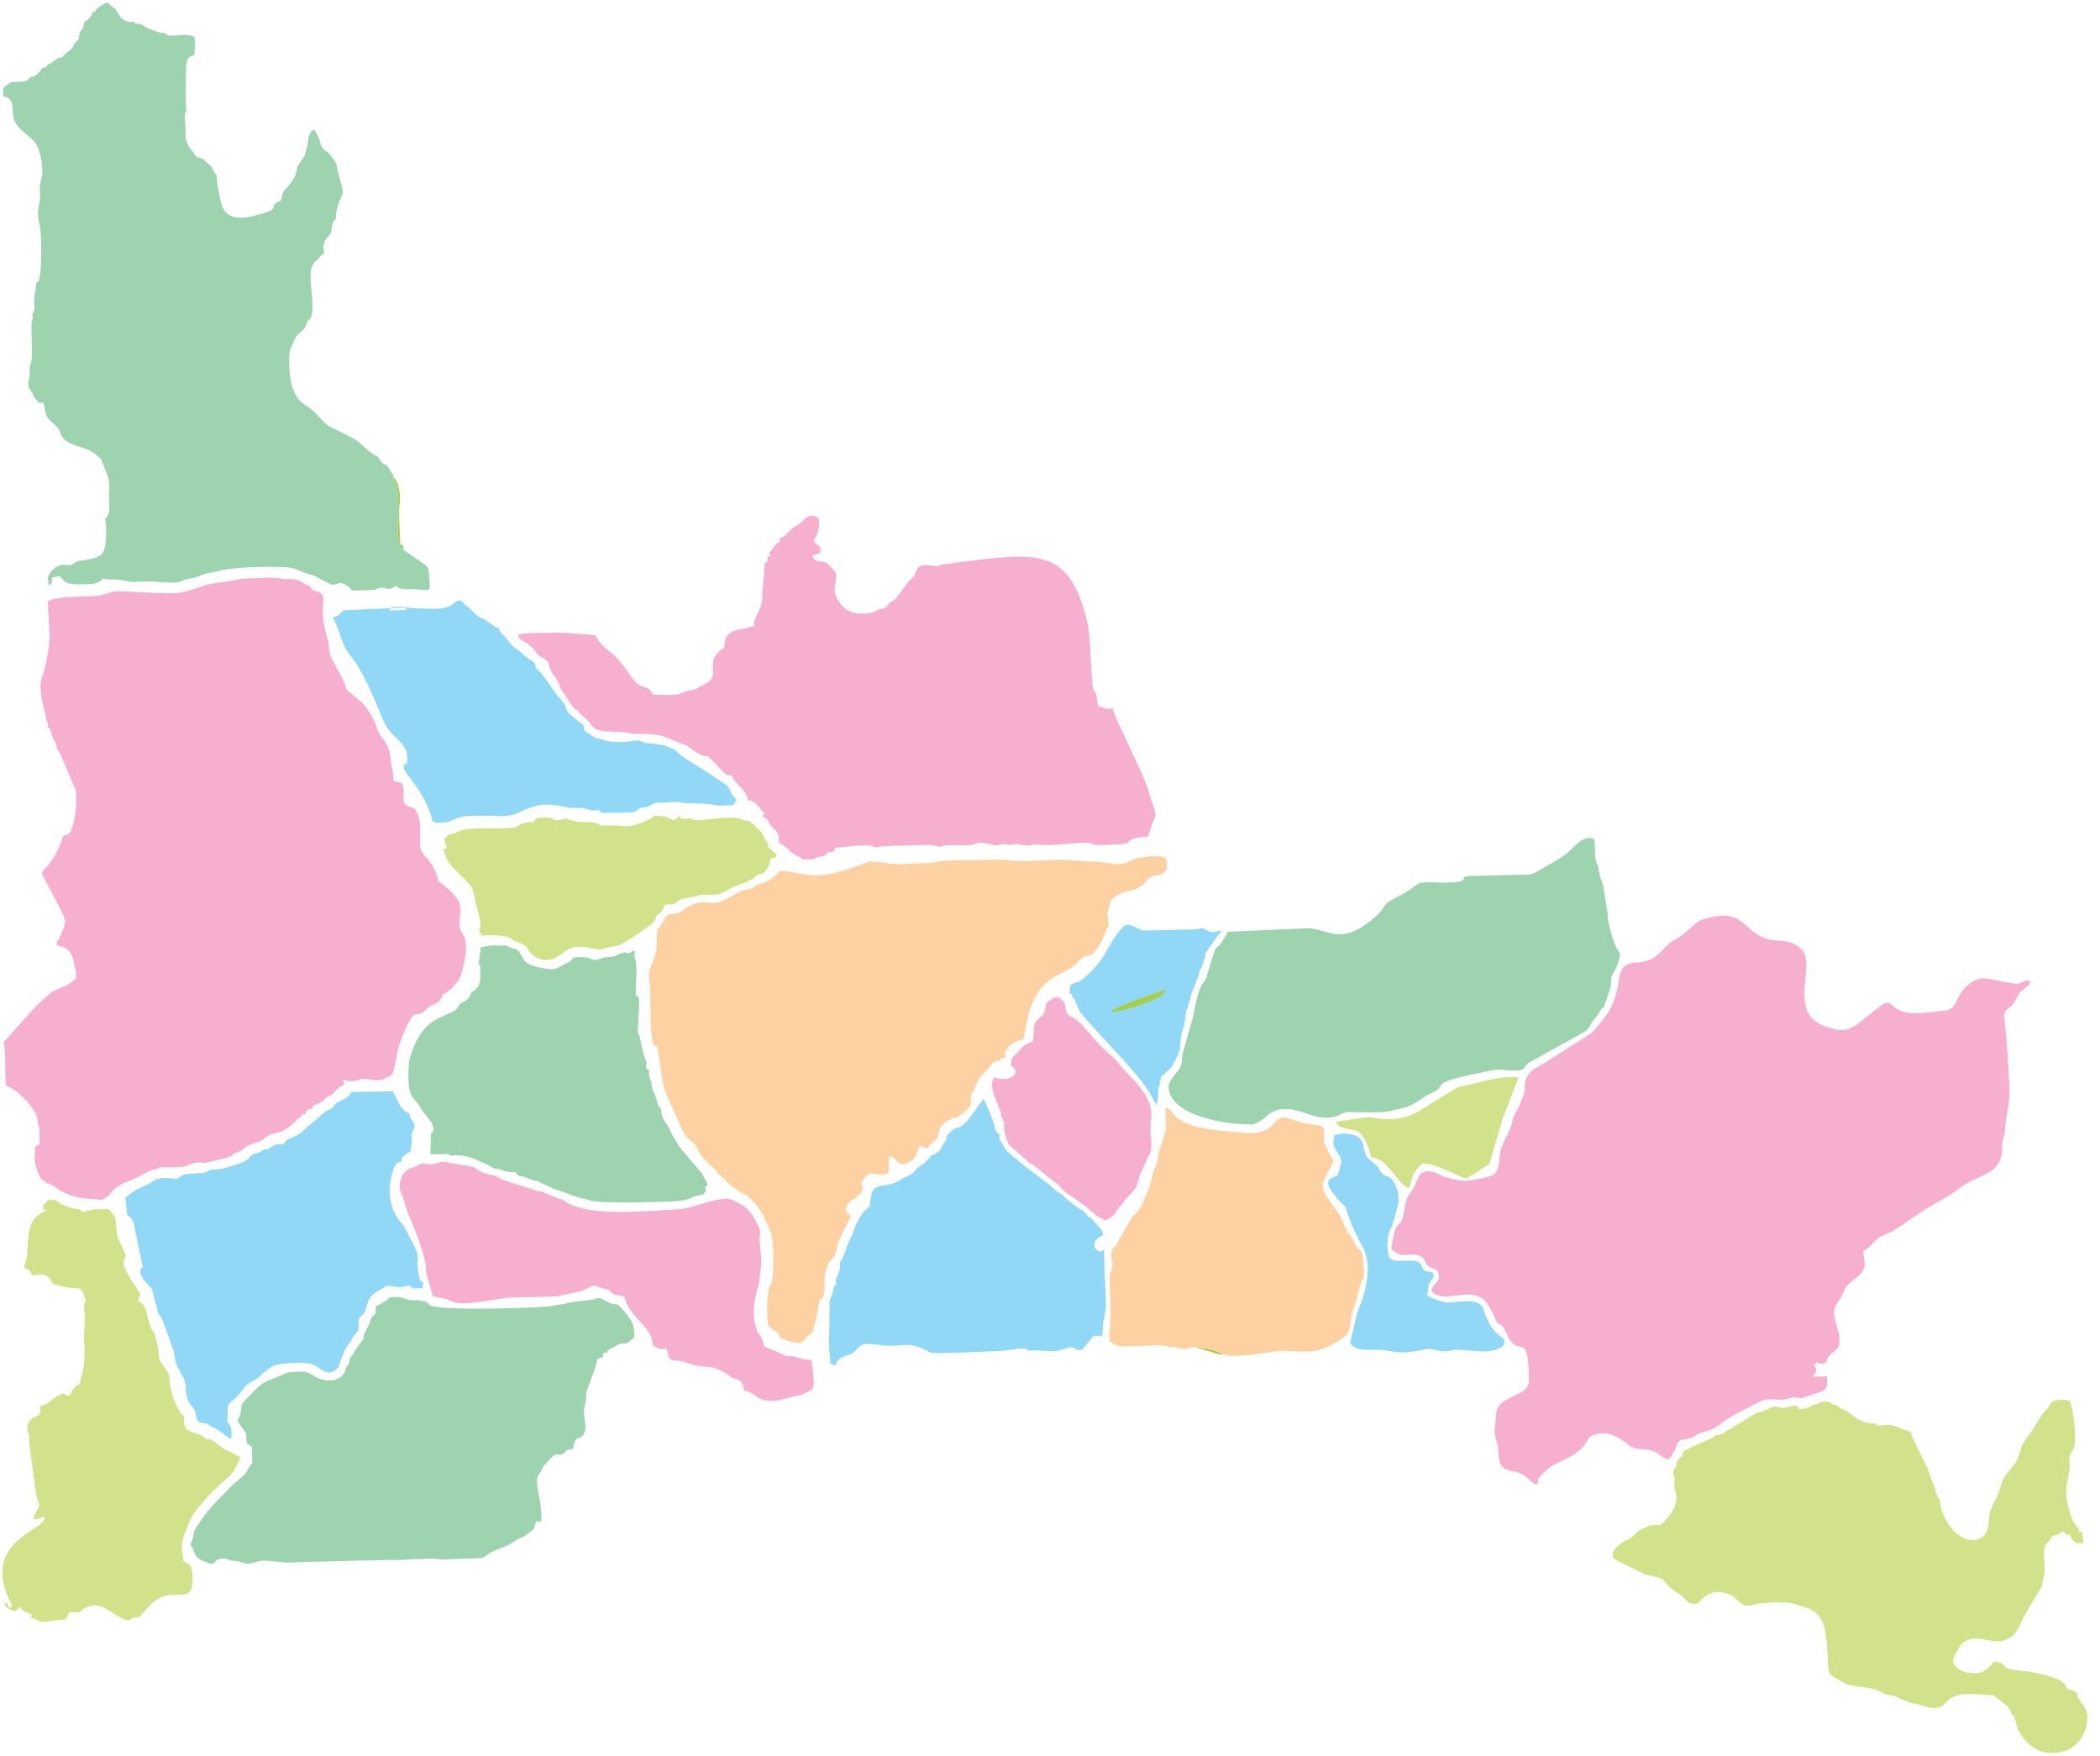 <svg viewBox="0 0 122 102" fill="none" xmlns="http://www.w3.org/2000/svg">
        <path fill-rule="evenodd" clip-rule="evenodd" class="state-map-path" id="ogun_state_sBTLd1jx2"
            d="M69.47 78.257C69.48 78.257 69.48 78.257 69.49 78.267C69.64 78.327 69.47 78.277 69.63 78.307L70.83 78.667C70.92 78.677 71.01 78.677 71.11 78.677C70.81 78.577 70.68 78.417 69.95 78.307C69.75 78.277 69.59 78.257 69.47 78.257Z"
            fill="#A8CF45" />
        <path fill-rule="evenodd" clip-rule="evenodd" class="state-map-path" id="ogun_state_ZR4bXdWr9"
            d="M67.59 78.137C67.78 78.187 67.97 78.237 68.21 78.227H68.2C68.02 78.177 67.81 78.147 67.59 78.137Z"
            fill="#A8CF45" />
        <path fill-rule="evenodd" clip-rule="evenodd" class="state-map-path" id="ogun_state_hmsi1JNXZ"
            d="M79.65 67.208C80.299 67.358 80.37 67.488 80.829 68.008C81.109 68.318 81.45 68.858 81.85 69.018C81.95 68.968 81.909 68.118 82.659 67.578C83.379 67.528 85.209 68.588 85.209 68.448L86.519 67.618L87.309 64.948L88.219 62.588C87.219 62.368 85.039 63.168 84.799 63.108C84.729 63.098 83.109 64.108 82.46 64.518C81.46 65.148 80.35 65.028 79.71 64.898C79.4 64.838 77.68 65.178 77.66 65.118C77.58 65.258 77.7 65.508 78.64 65.638C79.2 65.718 79.5 66.538 79.65 67.208Z"
            fill="#D2E28B" />
        <path fill-rule="evenodd" clip-rule="evenodd" class="state-map-path" id="ogun_state_EetMICn1F"
            d="M64.57 72.978L64.56 72.927H64.53V72.978H64.57Z" fill="#A8CF45" />
        <path fill-rule="evenodd" clip-rule="evenodd" class="state-map-path" id="ogun_state_J3xu7S2PN"
            d="M64.46 77.917H64.54C64.5 77.857 64.49 77.827 64.46 77.767C64.45 77.777 64.46 77.887 64.46 77.917Z"
            fill="#A8CF45" />
        <path fill-rule="evenodd" clip-rule="evenodd" class="state-map-path" id="ogun_state_OYFMzbGSb"
            d="M64.03 72.608L63.98 72.698C63.72 72.657 63.76 72.597 63.6 72.487C63.58 72.188 63.53 72.147 63.78 71.927C63.84 71.868 63.87 71.858 63.94 71.817C64.07 71.737 64.03 71.778 64.1 71.698C63.92 71.297 64.08 71.517 63.8 71.228C63.75 71.177 63.48 70.847 63.41 70.757C63.1 70.677 63.15 70.448 62.85 70.278C62.58 70.157 61.9 69.627 61.73 69.397L61.51 69.267C61.28 69.127 61.08 68.898 60.84 68.718C60.61 68.558 60.35 68.358 60.15 68.178C59.96 68.118 58.52 66.918 58.43 66.778L58.17 66.328C58.03 66.178 58.07 66.168 58.06 65.928L58.08 65.908C57.79 65.708 57.85 65.658 57.76 65.318C57.69 65.008 57.26 64.068 57.14 63.818C56.3 64.938 56.08 65.418 55.53 65.528C55.32 65.578 55.21 65.808 55.01 65.938L55.03 65.918C54.88 66.548 54.96 66.148 54.79 66.468C54.64 66.738 54.61 66.928 54.14 67.088L54.16 67.058L53.77 67.498C53.62 67.618 53.45 67.708 53.29 67.848C53.07 68.038 53.2 68.048 52.85 68.248C52.65 68.348 52.5 68.398 52.3 68.528C51.38 69.177 50.56 68.368 50.55 70.028C50.07 70.397 49.75 70.987 49.56 71.567C49.48 71.828 49.28 72.138 49.18 72.448C49.08 72.748 48.99 73.138 48.76 73.347H48.8C48.81 73.537 48.79 73.707 48.74 73.887L48.54 74.377L48.57 74.437C48.6 74.797 48.46 74.527 48.39 74.967C48.34 75.297 48.28 75.287 48.2 75.537L48.16 78.347C48.32 79.417 48.09 79.137 48.56 79.307C48.58 78.827 49.36 78.687 49.43 78.647C49.86 78.447 49.84 78.027 50.48 78.057C51.08 78.097 51.34 78.197 52.02 78.157C52.71 78.117 52.92 78.047 53.54 78.307C53.66 78.357 54.03 78.557 54.09 78.577C54.35 78.647 57.55 78.487 58.08 78.467C58.61 78.447 59.11 78.277 59.65 78.347L59.74 78.457L59.9 78.437C60.78 78.407 61.13 78.607 61.95 78.317C62.07 78.277 62.13 78.247 62.27 78.267C62.48 78.277 62.43 78.297 62.52 78.417L62.88 78.387L63.53 77.587H63.91C63.95 77.607 63.99 77.627 64.02 77.647L64.06 77.397L64.08 76.897L64.11 76.697H64.15L64.14 76.437H64.17L64.2 76.267V76.167H64.23L64.22 75.897H64.26L64.17 73.827L64.14 72.608H64.03Z"
            fill="#91D8F7" />
        <path fill-rule="evenodd" clip-rule="evenodd" class="state-map-path" id="ogun_state_JB0rb5vs7"
            d="M66.46 54.048C66.01 53.958 65.72 53.608 65.32 53.748C64.29 54.808 64.37 55.708 62.76 56.978C62.11 57.228 62.2 57.078 62.13 57.698L62.29 57.748L62.25 57.898C62.37 57.948 62.27 57.878 62.38 57.958L62.74 58.778C64.75 61.148 66.51 62.608 67.19 64.258L67.18 64.078H67.21L67.27 63.848L67.29 63.288L67.32 63.118H67.36L67.38 62.948V62.818H67.41L67.44 62.618V62.548H67.47V62.518L67.54 62.478V62.448L67.64 62.408L67.67 62.348H67.7V62.308L67.77 62.278L67.76 62.248L67.93 62.138L68.02 62.008H68.06L68.15 61.798H68.18L68.21 61.668L68.28 61.638L68.31 61.498V61.468H68.34L68.44 61.268L68.43 61.198H68.47L68.5 61.068V61.028H68.53L68.56 60.768L68.55 60.528H68.58L68.61 60.328L68.64 60.068L68.67 59.928L68.73 59.768L68.76 59.628V59.598L68.79 59.578L68.82 59.468V59.298L68.85 59.198L68.88 59.098L68.87 58.928L68.91 58.868L68.9 58.768L68.93 58.668L68.97 58.598L69 58.528V58.468L69.03 58.398V58.368H69.06V58.268L69.09 58.198V58.128H69.12L69.15 58.068V57.928H69.18V57.798H69.21V57.698H69.24L69.27 57.628V57.558H69.3V57.458H69.33V57.398H69.37L69.36 57.328H69.4V57.228L69.43 57.158L69.46 57.098L69.49 57.028V56.998L69.52 56.988V56.928L69.55 56.858L69.58 56.788V56.728H69.61V56.688H69.65L69.64 56.558H69.68L69.67 56.458L69.71 56.388L69.7 56.328H69.74L69.77 56.258L69.8 56.188V56.158H69.83L69.86 56.058V55.958H69.93L69.95 55.718V55.688H69.99L70.02 55.518L70.04 55.358L70.14 55.218L70.24 55.048L70.33 54.918H70.36L70.46 54.778V54.748H70.49V54.678L70.56 54.648V54.608H70.59V54.548H70.62L70.65 54.478H70.68V54.408H70.72V54.378H70.75V54.338H70.78L70.81 54.278L70.85 54.268L70.88 54.168H70.91V54.138H70.94V54.108H70.97V54.068H71.01V54.058C70.94 54.058 70.87 54.068 70.8 54.078C70.58 54.108 70.41 54.168 70.26 54.098C69.57 53.798 70.12 53.918 69.38 53.978L66.46 54.048Z"
            fill="#91D8F7" />
        <path fill-rule="evenodd" clip-rule="evenodd" class="state-map-path" id="ogun_state_jqfEALtIb"
            d="M67.66 57.498C68.14 58.198 60.45 59.988 67.66 57.498V57.498Z" fill="#A8CF45" />
        <path fill-rule="evenodd" clip-rule="evenodd" class="state-map-path" id="ogun_state_G5OI1IWJR"
            d="M85.579 77.977C85.729 77.887 85.809 77.867 85.989 77.987C85.969 78.007 85.899 78.077 85.809 78.087C85.499 78.137 85.619 78.067 85.579 77.977Z"
            fill="#A8CF45" />
        <path fill-rule="evenodd" clip-rule="evenodd" class="state-map-path" id="ogun_state_jQ6i8Xmwn"
            d="M2.681 41.828C2.751 41.938 2.831 42.028 2.751 42.208C3.001 42.318 2.961 42.608 3.061 42.838C3.171 43.118 3.261 43.098 3.301 43.458H3.271C3.461 43.658 3.471 43.738 3.561 43.938C3.611 44.058 3.571 43.988 3.621 44.068L4.401 45.908C4.471 46.648 4.401 47.558 4.141 48.198C4.001 48.568 3.881 48.408 3.671 48.568C3.591 48.718 3.651 48.688 3.581 48.838C2.411 51.748 1.801 49.388 3.511 52.818C3.591 52.968 3.781 53.358 3.781 53.498C3.791 53.728 3.511 54.398 3.401 54.578C3.301 54.738 3.311 54.568 3.301 54.918C3.961 54.978 4.251 55.418 4.331 56.098H4.291C4.471 56.368 4.421 56.518 4.411 56.858C4.131 57.018 4.191 57.138 3.341 57.448C2.461 57.768 0.391 60.458 0.221 60.488L0.241 60.688C0.341 61.378 0.291 62.368 0.341 63.048C0.421 63.068 0.761 63.258 0.841 63.308C1.011 63.428 1.201 63.548 1.261 63.728C1.381 63.678 1.361 63.658 1.331 63.778C1.451 63.738 1.431 63.718 1.391 63.848C1.611 63.908 1.541 63.898 1.671 64.098C1.771 64.248 1.821 64.268 1.921 64.418C2.091 64.668 2.211 64.948 2.181 65.218C2.351 65.468 2.301 66.178 2.291 66.448C2.031 66.648 2.041 66.498 2.031 66.848C2.011 67.258 2.001 67.558 2.121 67.868C2.481 68.828 2.351 68.278 2.511 68.618C2.651 68.558 2.641 68.528 2.581 68.678C2.721 68.608 2.701 68.588 2.651 68.738C2.931 68.698 3.101 68.898 3.371 69.068C4.491 69.748 5.071 69.567 5.901 69.688C6.031 69.728 5.901 69.707 5.971 69.657C6.531 69.297 6.181 69.588 6.471 69.237C6.891 68.748 7.641 68.568 8.131 68.308C8.421 68.158 8.751 67.928 9.061 67.908L9.101 67.948C9.241 67.758 9.211 67.808 9.801 67.808L10.581 67.768C10.591 67.768 10.721 67.738 10.741 67.738C10.941 67.678 11.231 67.488 11.731 67.518L11.891 67.558L13.251 67.228L13.231 67.278C13.301 67.148 13.141 67.108 13.401 67.198C13.561 66.968 13.621 67.008 13.851 66.908C14.291 66.708 14.061 66.598 15.001 66.318L15.211 66.238L15.351 66.108C15.901 65.728 16.181 65.838 16.501 65.648C17.231 65.228 17.171 64.968 17.531 64.848C17.471 64.708 17.461 64.738 17.601 64.788C17.631 64.698 17.471 64.668 17.731 64.728C17.781 64.528 17.901 64.368 18.131 64.418C18.171 64.158 18.281 64.218 18.601 64.048C18.841 63.928 18.891 63.788 19.051 63.688C19.171 63.618 19.181 63.678 19.341 63.528C19.481 63.398 19.571 63.228 19.751 63.118L20.011 62.968C19.951 62.708 19.911 62.808 19.921 62.708C20.041 62.688 20.121 62.868 20.631 62.768C20.761 62.748 20.631 62.778 20.741 62.748C21.501 62.518 21.341 62.828 22.221 62.718C22.661 62.428 22.791 62.628 22.911 62.018C23.151 60.858 23.061 60.968 23.511 59.858C23.591 59.658 23.631 59.568 23.741 59.388C23.941 59.088 23.881 59.058 24.031 58.968C24.311 58.818 24.351 58.978 24.571 58.798C24.641 58.748 24.781 58.588 24.901 58.498C25.241 58.268 25.491 58.308 25.641 57.958C25.811 57.568 25.651 57.868 25.991 57.608C26.381 57.298 26.691 56.988 26.811 56.528C27.441 54.308 26.761 54.348 26.701 53.818C26.661 53.468 26.791 53.108 26.731 52.598C26.691 52.228 26.111 51.688 25.871 51.488C25.381 51.078 25.571 51.408 25.341 50.748C24.971 49.718 24.441 49.808 24.411 49.038C24.391 48.498 24.491 47.658 24.221 47.208C24.031 46.878 24.191 47.008 23.891 46.898C23.371 46.708 23.461 46.658 23.451 46.058C23.451 45.248 23.181 45.508 22.871 45.368C22.851 44.968 22.821 44.858 22.751 44.518C22.661 44.108 22.711 43.508 22.341 43.038C21.771 42.318 21.991 42.388 21.711 41.818C21.521 41.438 21.271 41.008 20.941 40.728C19.631 39.618 20.471 40.478 19.761 39.158C19.661 38.968 19.521 38.738 19.431 38.538C19.321 38.318 19.201 38.168 19.151 37.918C19.091 37.608 19.121 37.368 19.021 37.068C18.421 35.148 19.101 34.718 18.561 34.408C18.211 34.198 18.231 34.478 17.991 34.028C17.701 33.948 17.861 34.008 17.621 33.858C17.031 33.478 16.741 33.708 16.411 33.618C15.931 33.478 14.841 33.598 14.271 33.608C13.821 33.608 13.691 33.718 13.321 33.758C11.451 33.988 12.221 33.978 10.641 34.388C9.871 34.588 7.041 34.258 6.561 34.368C6.241 34.438 6.051 34.558 5.691 34.598C4.871 34.678 3.291 34.598 2.781 34.928C2.781 35.548 2.871 36.238 2.881 36.908C2.891 37.548 2.641 38.818 2.431 39.368C2.151 40.078 2.711 41.528 2.681 41.828Z"
            fill="#F6AFCE" />
        <path fill-rule="evenodd" clip-rule="evenodd" class="state-map-path" id="ogun_state_D6ogu70DV"
            d="M5.371 0.699C5.331 0.909 5.341 0.859 5.201 1.029C5.041 1.219 5.141 1.159 4.931 1.229C4.841 1.389 4.891 1.489 4.781 1.689C4.671 1.869 4.671 1.759 4.601 2.039C4.581 2.369 4.491 2.339 4.291 2.579C4.231 2.849 4.081 2.879 3.871 3.059C3.641 3.269 3.661 3.369 3.341 3.359C3.291 3.449 3.351 3.389 3.251 3.469C3.171 3.539 3.241 3.479 3.151 3.499C3.181 3.589 3.191 3.559 3.091 3.559L3.021 3.619C2.941 3.719 3.141 3.659 2.841 3.699C2.661 3.869 2.691 3.899 2.461 3.949C2.271 4.199 2.101 4.469 1.761 4.469C1.611 4.649 1.571 4.709 1.301 4.739L0.661 4.769C0.621 4.789 0.521 4.839 0.521 4.839L0.172 5.119L0.202 5.589C0.372 5.669 0.631 5.649 0.721 6.109L0.761 6.719C0.861 7.599 1.961 7.859 2.221 8.619C2.671 9.959 2.351 10.429 2.321 10.759C2.291 11.019 2.351 11.319 2.321 11.579C2.261 12.029 2.101 12.329 2.311 13.109C2.421 13.509 2.431 15.949 2.261 16.239C2.271 16.339 2.301 16.319 2.211 16.319C2.221 16.409 2.241 16.389 2.151 16.389L2.101 16.459C2.091 16.689 2.121 16.779 2.021 16.949C2.031 17.189 1.971 17.289 1.981 17.579C1.981 17.899 2.061 17.999 1.871 18.239L1.891 18.279C1.891 18.509 1.911 18.559 1.831 18.749L1.851 20.769C1.841 21.069 1.741 21.069 1.731 21.339C1.711 21.649 1.771 21.629 1.691 21.969C1.581 22.419 1.671 22.549 1.831 22.759C2.031 23.039 1.751 22.789 2.261 23.409C2.481 23.369 2.321 23.349 2.521 23.399C2.661 23.769 2.541 24.029 2.881 24.389C3.131 24.639 3.411 24.839 3.491 25.109C3.661 25.799 4.611 25.909 5.131 26.129C5.331 26.209 5.751 26.519 5.891 26.709L6.271 27.689C6.401 28.099 6.311 28.559 6.331 28.988C6.351 29.428 6.411 29.869 6.101 30.148C6.221 30.529 6.211 31.909 5.911 32.188C5.691 32.389 5.371 32.449 5.061 32.508C4.401 32.648 4.681 32.459 4.141 32.818C3.931 32.879 3.661 32.658 3.201 32.978L2.971 33.188C2.891 33.308 2.821 33.408 2.781 33.548L2.821 33.968C3.071 33.948 3.011 33.788 3.021 33.548L3.451 33.468C3.811 33.788 3.771 33.948 4.611 33.938C5.331 33.928 5.651 33.968 6.001 33.598C6.261 33.698 6.581 33.628 6.861 33.668C8.231 33.898 7.341 33.778 8.621 33.768C9.021 33.768 9.981 33.918 10.461 33.788C10.631 33.748 10.561 33.728 10.781 33.668C10.921 33.628 11.051 33.608 11.211 33.578C11.551 33.498 11.671 33.388 11.931 33.328L12.531 33.208C13.341 32.928 15.521 32.898 16.431 32.938C17.311 32.968 17.091 33.108 18.051 33.378C18.231 33.428 18.101 33.368 18.241 33.438L19.261 33.958C19.711 33.968 19.641 33.728 20.091 33.978C20.691 34.318 19.971 34.338 21.561 34.268C21.961 34.248 21.861 34.188 22.081 34.148C22.491 34.088 22.571 34.388 22.981 34.018C23.251 34.268 23.531 34.218 23.911 34.218C24.771 34.228 25.041 34.468 24.961 33.848C24.871 33.208 25.051 33.038 24.591 32.728L23.451 31.948L23.441 31.889C23.251 31.738 23.301 31.788 23.251 31.558V31.509C22.981 31.308 23.151 29.959 23.141 29.578C23.131 29.229 23.151 28.858 23.101 28.519C23.041 28.039 22.901 28.029 22.831 27.679L22.841 27.579C22.771 27.489 22.701 27.379 22.631 27.259C22.321 26.739 22.381 27.169 22.081 26.719C21.911 26.449 22.141 26.659 21.791 26.449C21.361 26.219 21.001 25.749 20.551 25.469L19.111 24.749C18.841 24.619 18.311 23.889 17.961 23.679C17.431 23.359 17.201 23.119 16.981 22.479C16.821 21.989 16.761 20.909 16.831 20.389C16.841 20.339 17.111 19.729 17.151 19.649C17.311 19.319 17.641 19.269 17.781 18.889C17.841 18.739 17.761 18.859 17.851 18.699C17.911 18.599 17.901 18.639 17.971 18.569C18.071 18.449 18.041 18.519 18.091 18.379C18.191 18.089 18.141 17.599 18.131 17.279C18.101 16.529 17.791 15.479 18.491 15.049C18.601 14.869 18.651 14.809 18.831 14.729C18.741 14.229 18.791 14.039 19.111 13.689C19.401 13.379 19.131 13.039 19.521 12.709L19.511 12.599C19.551 11.889 19.881 11.389 19.921 11.169C19.951 10.989 19.571 9.899 19.571 9.639L19.481 9.399C19.331 9.229 19.311 9.159 19.191 8.999C19.061 8.829 18.941 8.809 18.781 8.639C18.561 8.409 18.651 8.339 18.551 8.089C18.491 7.929 18.361 7.779 18.311 7.569L18.141 7.559C18.131 7.569 18.131 7.569 18.131 7.579L18.081 7.649C18.051 7.699 18.101 7.609 18.041 7.709C17.811 8.089 17.951 8.359 17.791 8.649C17.761 9.049 17.591 9.199 17.391 9.499C17.241 9.719 17.281 9.709 17.221 9.959C17.161 10.239 17.131 10.219 17.011 10.459C16.761 10.849 16.511 11.009 16.431 11.209C16.331 11.429 16.401 11.409 16.341 11.619C16.161 11.769 16.191 11.679 16.091 11.749C15.671 12.029 16.221 12.089 15.371 12.359C14.541 12.629 13.141 13.029 12.851 11.799C12.731 11.329 12.611 10.749 12.581 10.249L12.591 10.199C12.431 9.999 12.441 9.969 12.311 9.739V9.699L11.801 9.249L11.731 9.199C11.481 9.169 11.311 9.059 11.221 8.819C10.971 8.639 10.731 8.069 10.771 7.769C10.831 7.249 10.611 6.769 10.831 6.449C10.771 5.909 10.791 5.179 10.801 4.629C10.821 3.669 10.761 3.279 11.291 3.219C11.291 2.839 11.391 2.499 11.281 2.129C10.541 1.839 9.781 2.279 9.631 1.929C9.241 1.939 8.491 1.659 8.181 1.379L8.151 1.399C7.791 1.419 8.011 1.429 7.971 1.329L7.821 1.379L7.781 1.259C7.261 1.369 6.911 0.989 6.731 0.529C6.121 0.159 6.381 0.029 5.891 0.319C5.331 0.659 5.751 0.619 5.371 0.699Z"
            fill="#9DD3AF" />
        <path fill-rule="evenodd" clip-rule="evenodd" class="state-map-path" id="ogun_state_hj2fZYTiv"
            d="M64.65 41.128C64.5 41.168 64.34 41.188 64.22 41.158C64.18 41.138 64.22 41.148 64.16 41.128L63.78 40.998C63.77 40.898 63.71 40.348 63.66 40.268C63.52 40.048 63.57 40.318 63.49 39.918C63.38 39.368 63.37 36.998 63.17 36.148C62.09 31.569 60.12 32.099 54.81 32.779C54.54 32.809 54.62 32.878 54.41 32.878C54.07 32.868 53.76 32.769 53.51 32.858C53.19 32.988 53.22 33.328 53.05 33.528C52.96 33.638 52.9 33.628 52.76 33.808L52.02 34.778C51.86 34.918 51.83 34.888 51.68 35.028C51.59 35.108 51.5 35.268 51.4 35.308C51.21 35.408 51.19 35.298 50.95 35.448C50.58 35.688 49.94 35.678 49.5 35.558C49.03 35.438 48.51 34.798 48.49 34.288C48.48 33.968 48.65 33.508 48.52 33.208L48.06 32.709C48.04 32.699 47.87 32.629 47.86 32.629C47.65 32.578 47.3 32.709 47.2 32.248L47.65 32.129C47.82 31.419 46.99 31.768 47.43 31.108C47.56 30.919 47.66 30.299 47.52 30.069C47.21 29.838 46.89 29.979 46.64 30.238C46.41 30.479 46.31 30.498 46.05 30.669L45.52 31.178C45.3 31.299 45.53 31.069 45.36 31.248C45.18 31.448 45.42 31.248 45.28 31.448C45.19 31.588 45.06 31.549 44.95 31.779L44.69 32.108L44.76 32.319H44.59C44.59 32.368 44.6 32.529 44.59 32.578C44.58 32.589 44.57 32.608 44.57 32.618L44.42 32.728C44.43 33.248 44.28 34.038 44.28 34.778C44.27 35.408 43.65 36.038 43.85 36.338L43.26 36.508C42.471 36.638 42.1 36.758 42.071 37.628C40.751 38.398 42.041 39.218 40.92 39.748L40.38 40.038C40.071 40.148 40.011 40.048 39.651 40.238C39.281 40.438 38.401 40.338 37.951 40.348C37.421 39.508 37.361 40.398 36.451 38.978C36.221 38.628 35.791 38.128 35.461 37.868C35.281 37.738 35.201 37.678 35.041 37.518C34.181 36.678 35.321 36.978 32.971 36.768C32.531 36.728 30.491 36.748 30.131 36.848C30.051 37.188 30.511 37.228 30.711 37.438L30.951 37.648C31.181 37.858 31.111 37.968 31.371 38.118C31.611 38.268 31.601 38.218 31.871 38.468C31.911 39.088 32.281 39.228 32.491 39.748C32.551 39.898 32.501 39.888 32.621 40.068C32.871 40.408 33.091 40.848 33.381 41.168C33.631 41.438 33.391 41.098 33.581 41.288C33.691 41.398 33.591 41.388 33.781 41.528C34.761 42.278 33.991 42.458 36.091 42.518C36.371 42.528 36.631 42.618 36.921 42.618C38.321 42.628 38.351 42.658 39.49 43.168C39.66 43.238 39.73 43.218 39.87 43.288C40.02 43.368 40.3 43.648 40.711 43.838C40.891 43.928 40.931 43.898 41.13 43.928C41.34 44.178 41.571 44.308 41.721 44.538L42.041 44.858C42.221 45.028 42.261 45.028 42.501 45.038C42.641 45.498 43.38 45.838 43.46 46.498C43.74 46.458 43.63 46.558 43.89 46.638L44.44 47.298L44.25 47.368C44.39 47.498 44.51 47.518 44.6 47.648C44.72 47.828 44.64 47.828 44.86 48.038C45.24 48.418 45.22 48.378 45.26 48.958L45.55 49.128C45.69 49.238 45.77 49.308 45.89 49.428C46.16 49.688 46.47 49.718 46.6 49.918L47.3 49.908C47.47 49.708 47.68 49.818 47.9 49.688C48.21 49.488 47.98 49.448 48.36 49.488C48.38 49.468 48.4 49.428 48.41 49.438C48.46 49.528 48.47 49.358 48.48 49.348C48.49 49.318 48.52 49.278 48.55 49.238C48.79 49.228 50.62 48.978 50.75 49.178C50.76 49.178 50.76 49.198 50.77 49.218C51.26 49.108 53.12 49.108 53.83 49.078C54.39 49.068 54.24 49.138 54.53 49.178C54.7 49.188 54.68 49.148 54.81 49.128C55.3 49.048 55.88 49.118 56.38 49.078C56.99 49.028 56.42 48.798 57.73 49.078C58.01 49.138 58.02 49.058 58.23 49.028C58.51 48.998 58.49 49.088 58.73 49.068C58.96 49.058 58.87 48.968 59.13 49.038C59.8 49.208 59.97 48.998 60.59 49.068C61.17 49.138 62.51 48.908 63.25 48.958C63.57 48.988 63.32 49.048 63.69 49.078C64.01 49.098 64.51 49.048 64.84 49.048C66.12 49.018 65.03 48.698 66.68 48.598L67.01 47.668C67.25 47.348 67.02 46.818 66.9 46.528C66.87 46.448 66.77 46.128 66.75 46.038C66.52 45.058 64.56 41.358 64.65 41.128Z"
            fill="#F6AFCE" />
        <path fill-rule="evenodd" clip-rule="evenodd" class="state-map-path" id="ogun_state_LzEFvEqiT"
            d="M58.15 61.598C58.07 61.428 58.06 61.478 58.24 61.508L58.47 61.348C58.11 61.058 59.02 60.378 59.43 60.388L59.48 60.298C59.75 58.508 60.13 57.178 61.71 56.508C61.79 56.478 61.91 56.398 61.99 56.358C62.54 56.068 62.63 55.778 62.94 55.588C63.16 55.458 63.37 55.518 63.53 55.348C63.57 55.308 63.86 54.908 63.9 54.848C64.02 54.658 64.08 54.478 64.16 54.298C64.49 53.498 64.43 53.908 64.34 53.168C64.3 52.838 64.32 53.098 64.37 52.948C64.43 52.738 64.46 52.428 64.56 52.298C64.81 51.948 65.36 51.798 65.74 51.718C66.04 51.658 66.04 51.608 66.31 51.458C66.59 51.308 66.49 51.218 66.74 51.018C67.19 50.648 67.27 51.108 67.8 50.478C67.75 50.218 67.81 50.258 67.8 50.078C67.79 49.888 67.75 50.018 67.67 49.768C67.47 49.778 67.31 49.728 67.03 49.728C66.77 49.728 65.91 49.838 65.75 49.948C65.14 50.368 64.5 50.118 63.85 50.058C63.38 50.018 62.83 50.038 62.35 49.978C61.54 49.878 60.15 50.018 59.26 50.008C58.76 50.008 58.4 49.908 57.86 49.928C57.33 49.948 56.8 49.958 56.27 49.968C55.85 49.978 55.14 49.958 54.75 50.008C54 50.108 54.16 50.138 53.28 50.148C52.8 50.168 52.26 50.218 51.79 50.158C51.59 50.138 50.59 49.988 50.48 50.038C49.99 50.258 48.64 50.708 48.08 50.788C46.69 50.988 46.04 50.528 45.27 50.598C44.61 51.428 44.11 51.238 43.87 51.448C43.74 51.558 43.95 51.458 43.74 51.578C43.52 51.688 43.25 51.648 43.02 51.768C42.56 52.008 41.88 52.488 41.37 52.448C40.98 52.408 40.74 52.368 40.37 52.488C40.2 52.538 39.791 52.758 39.641 52.888C39.31 53.168 39.011 52.988 38.771 53.178C38.651 53.278 38.611 53.438 38.551 53.528C38.111 54.158 38.171 53.788 38.161 54.798C38.151 55.138 38.091 55.418 37.961 55.748C37.531 56.808 37.741 56.608 37.781 57.668C37.811 58.588 37.731 59.558 37.911 60.458C37.971 60.758 37.971 60.668 38.201 60.788C38.261 61.598 38.361 61.738 38.371 61.918C38.411 62.508 38.521 63.078 38.721 63.578L39.73 65.838C39.791 65.908 39.821 65.918 39.88 66.008C40.031 66.218 40.261 66.338 40.401 66.508L40.62 66.938C40.861 67.348 41.27 67.648 41.6 67.988L41.791 68.248C42.111 68.428 42.23 68.708 42.571 68.928C42.74 69.028 42.87 69.188 43.01 69.248C43.34 69.388 43.21 69.317 43.49 69.528C44.06 69.968 44.41 70.728 44.71 71.397C44.96 71.938 44.96 73.527 44.87 74.227C44.81 74.717 44.81 74.517 44.68 74.807C44.54 75.087 44.54 76.787 44.63 76.977C44.76 77.107 44.83 77.197 44.99 77.287C45.41 77.527 45.16 77.377 45.34 77.707C45.46 77.817 46.16 78.007 46.36 77.997C46.56 77.987 46.66 77.947 46.77 77.797C46.77 77.777 46.78 77.767 46.79 77.757C46.96 77.487 47.08 77.527 47.16 77.417C47.27 77.267 47.6 75.837 47.59 75.517C47.61 75.507 47.71 75.457 47.71 75.457C48.01 75.277 47.85 74.327 47.94 73.987L48.11 73.407C48.18 73.197 48.37 73.147 48.46 72.998C48.54 72.888 48.61 72.588 48.63 72.407C48.69 72.058 48.81 71.927 48.93 71.657C49.07 71.358 49.29 70.927 49.44 70.647L49.14 70.368C49.15 69.638 49.73 69.728 50.05 69.237C50.3 68.848 49.88 68.878 50.07 68.618C50.07 68.608 50.35 68.188 50.62 68.148C50.67 68.138 51.43 68.358 51.61 68.098C51.71 67.758 51.54 67.548 51.67 67.228C51.78 67.188 51.59 67.118 51.86 67.208C52.06 67.278 52.09 67.518 52.29 67.588C52.53 67.678 53 67.438 53.14 67.238L53.24 67.028C53.24 67.018 53.25 66.998 53.26 66.988L53.41 66.578C53.68 66.608 53.56 66.628 53.79 66.728C53.87 66.658 54.36 66.198 54.4 66.148C54.67 65.778 54.4 65.438 55.11 65.078C55.43 64.918 55.18 64.938 55.57 64.918C55.66 64.918 56.12 64.488 56.22 64.418C56.54 64.178 56.3 63.808 56.47 63.478C56.53 63.358 56.6 63.288 56.66 63.128C57 62.268 57.17 62.418 57.58 61.868C57.64 61.778 57.52 61.898 57.63 61.788C57.78 61.638 58.02 61.598 58.15 61.598Z"
            fill="#FDD1A1" />
        <path fill-rule="evenodd" clip-rule="evenodd" class="state-map-path" id="ogun_state_ZA2Gq57yH"
            d="M112.679 87.107L112.709 87.097C112.579 86.987 112.629 87.077 112.529 86.847L112.369 86.297C112.359 86.257 112.289 86.117 112.269 86.077C112.169 85.857 112.159 85.767 112.089 85.557C111.909 85.007 111.139 83.717 110.999 83.167C110.729 83.077 110.299 82.917 109.989 82.797C109.589 82.637 109.159 82.977 108.899 82.657L108.839 82.677C108.419 82.687 107.999 82.517 107.669 82.247C106.979 81.677 106.959 81.907 106.699 81.617C106.199 81.557 106.569 81.407 105.929 81.397L105.939 81.467C105.619 81.367 105.789 81.457 105.579 81.537C105.409 81.607 105.409 81.547 105.229 81.647C104.839 81.847 104.959 81.837 104.449 81.827V81.787C104.459 81.607 104.609 81.927 104.459 81.717C104.339 81.547 103.739 81.757 103.729 81.757C103.259 81.857 103.319 81.507 102.709 81.837C102.479 81.967 102.479 81.947 102.239 82.007C102.129 82.027 102.099 82.037 101.999 82.087L100.669 82.897C100.459 83.097 100.529 82.957 100.299 83.107C100.049 83.267 100.299 83.237 99.879 83.327C99.399 83.427 99.749 83.337 99.489 83.507L98.199 84.077C98.139 84.127 98.069 84.167 97.999 84.197C97.569 84.387 97.899 84.347 97.669 84.627C97.599 84.707 97.559 84.637 97.439 84.857C97.309 85.137 97.499 85.117 97.209 85.367C97.209 85.697 97.239 85.657 97.279 85.907C97.319 86.157 97.229 86.117 97.269 86.377C97.339 86.777 97.469 86.837 97.349 87.327C97.239 87.757 96.819 88.287 96.469 88.557L95.919 88.587L95.879 88.557C95.729 88.707 95.399 88.767 95.189 88.917C95.029 89.047 94.819 89.277 94.689 89.367C94.559 89.457 94.449 89.467 94.329 89.537C93.999 89.737 93.319 90.317 93.919 90.627L95.569 91.447C96.809 91.707 96.529 91.677 96.889 92.077C97.089 92.297 97.629 92.627 97.719 92.717C97.879 92.867 98.049 93.087 98.259 93.137C98.399 93.167 98.649 93.167 98.739 93.047L98.789 92.967C98.819 92.937 98.849 92.897 98.879 92.867C99.399 92.417 99.849 92.357 100.489 92.617C100.499 92.627 100.519 92.627 100.539 92.637C100.919 92.807 100.459 92.547 100.659 92.707C101.239 93.157 101.219 93.417 102.049 93.167C102.319 93.087 103.769 92.987 104.289 93.177L104.869 93.357C104.889 93.357 104.899 93.367 104.919 93.367C105.899 93.707 106.029 94.487 106.119 95.367C106.319 97.547 105.969 97.027 107.059 97.707C107.469 97.957 107.839 97.927 108.359 98.007C109.239 98.147 109.259 98.307 109.509 98.397C109.719 98.467 109.929 98.437 110.169 98.557C111.339 99.097 110.999 98.837 111.969 99.147C112.229 99.227 112.689 99.257 112.939 99.017L113.109 98.817C113.749 98.147 114.969 98.467 115.829 98.457C116.259 98.897 116.739 98.997 116.869 99.587L116.839 99.577C116.959 99.657 116.879 99.497 117.029 99.757L117.209 100.407C117.539 101.097 118.229 101.787 119.029 101.807C119.669 101.827 120.189 101.737 120.659 101.267C120.959 100.977 121.149 100.587 121.219 100.197C121.249 100.037 121.269 99.907 121.269 99.737C121.259 99.177 120.809 98.817 120.719 98.567C120.639 98.357 120.729 98.377 120.539 98.247C120.369 98.137 120.249 98.177 120.119 98.067C119.959 97.947 120.079 97.947 119.919 97.777C119.509 97.357 117.989 97.087 117.419 97.037C115.889 96.907 116.879 96.617 115.839 96.507C115.299 97.137 115.069 97.307 114.149 97.107C113.959 97.067 113.439 96.787 113.459 96.427C113.559 96.117 113.819 95.567 114.119 95.367C115.009 94.767 115.819 95.777 116.869 95.057C117.119 94.887 117.369 94.367 117.509 94.047C117.749 93.527 118.299 92.717 118.599 92.167C118.689 91.997 118.629 92.167 118.669 91.857C118.709 91.577 118.789 91.487 118.789 91.147C118.789 90.867 118.759 90.587 118.749 90.317C118.719 89.547 118.989 89.717 119.219 89.217C119.729 89.117 119.539 89.077 119.849 88.957C120.109 89.137 119.919 89.117 120.279 89.157C120.349 89.487 120.399 89.387 120.609 89.637L121.049 89.627L120.959 88.937L120.799 88.987C120.749 88.707 120.709 88.737 120.529 88.497C120.299 88.237 120.019 87.047 120.029 86.647C120.049 85.997 120.309 85.467 120.229 84.837C120.179 84.477 120.369 84.367 120.489 84.097C120.659 83.727 120.459 81.527 120.189 81.347C119.919 81.277 119.369 81.267 119.159 81.467C119.079 81.547 119.049 81.687 118.939 81.817C118.859 81.917 118.749 82.007 118.669 82.117C118.319 82.537 118.159 83.027 117.799 83.457C117.279 84.087 117.389 84.517 117.059 84.997C116.699 85.517 116.369 85.717 116.219 86.367C116.089 86.917 115.619 87.577 115.579 87.977C115.509 88.547 115.529 89.297 114.829 89.427C113.639 89.647 112.749 88.087 112.679 87.107Z"
            fill="#D2E28B" />
        <path fill-rule="evenodd" clip-rule="evenodd" class="state-map-path" id="ogun_state_KZCW2mwOT"
            d="M35.041 78.817C35.021 78.577 35.031 78.537 35.291 78.567C35.331 78.367 35.141 78.567 35.421 78.367C35.501 78.317 35.551 78.307 35.601 78.287C35.921 78.077 35.971 78.027 36.431 78.017L36.851 77.687C36.891 76.877 36.621 76.567 36.111 75.987C35.771 75.597 35.901 75.867 35.411 75.677C35.291 75.627 35.181 75.557 35.081 75.497C34.681 75.267 34.701 75.447 34.381 75.497C34.061 75.537 33.751 75.557 33.421 75.607C32.841 75.687 32.321 75.837 31.711 75.897C31.051 75.957 25.721 76.147 25.021 75.827C24.801 75.727 24.991 75.707 24.741 75.607C24.531 75.517 24.511 75.627 24.351 75.517C23.931 75.517 23.861 75.557 23.481 75.417C23.151 75.287 22.981 75.337 22.631 75.357C22.431 75.627 22.051 75.727 21.821 75.887C21.821 76.537 21.861 76.147 21.591 76.527C21.451 76.727 21.531 76.717 21.451 76.897C21.391 77.067 21.181 77.397 21.141 77.527C21.061 77.777 21.201 77.687 21.011 77.907C20.651 78.327 20.581 78.577 20.451 78.737C20.271 78.987 20.381 78.717 20.291 79.097C20.201 79.427 20.251 79.197 20.141 79.377L20.091 79.457C20.021 79.637 20.121 79.397 20.071 79.567C19.941 80.027 19.461 80.207 19.101 80.187C18.391 80.167 18.031 79.697 17.681 79.667C17.461 79.657 16.951 79.687 16.721 79.717L15.351 80.287C15.281 80.327 14.901 80.647 14.831 80.717C13.671 81.907 14.201 81.357 13.931 82.237C13.871 82.427 13.851 82.337 13.801 82.537C13.951 82.737 14.021 82.907 14.171 83.067C14.371 83.287 14.291 83.467 14.331 83.817L14.641 84.047L14.651 84.997C14.391 85.267 14.411 85.387 14.231 85.617L13.691 86.097C13.521 86.217 12.141 87.617 11.901 87.997L11.561 88.477C11.041 89.277 11.391 88.717 11.191 89.367C11.151 89.487 11.101 89.617 11.061 89.737C11.111 89.827 11.181 89.887 11.221 89.957C11.281 90.087 11.281 90.427 11.711 90.627C12.691 91.077 12.291 90.627 12.801 90.537C13.171 90.477 13.211 90.597 13.441 90.647C13.781 90.707 13.671 90.617 14.071 90.757C14.621 90.947 14.891 90.617 15.401 90.647C15.811 90.657 16.431 90.767 16.811 90.757C17.311 90.747 17.831 90.707 18.341 90.707L22.851 90.597C23.311 90.647 23.751 90.547 24.261 90.557C24.521 90.567 24.761 90.527 25.021 90.527C25.291 90.527 25.451 90.577 25.721 90.577L27.921 90.497C28.281 90.417 28.221 90.347 28.421 90.227C29.031 89.867 29.261 89.967 29.971 89.467C30.131 89.357 30.361 89.297 30.491 89.207C31.131 88.757 31.021 88.807 31.101 88.487C31.231 88.027 31.621 89.097 31.381 87.237L31.251 86.537C31.091 85.627 31.331 85.697 31.461 85.407C31.571 85.167 31.501 85.257 31.671 85.057C32.511 84.047 32.311 84.737 32.791 84.377C32.911 84.287 32.791 84.197 33.281 84.167C33.401 83.357 33.581 83.667 33.841 83.387C34.241 82.957 33.781 82.237 33.981 81.597C34.061 81.357 34.051 81.077 34.071 80.807L34.531 79.577C34.651 79.287 34.631 79.147 34.711 78.937C35.061 78.797 34.721 79.057 34.841 78.947C34.991 78.817 34.651 78.917 35.041 78.817Z"
            fill="#9DD3AF" />
        <path fill-rule="evenodd" clip-rule="evenodd" class="state-map-path" id="ogun_state_OSZF55SpJ"
            d="M23.961 74.837L24.551 74.807L24.591 74.497C24.531 74.457 24.421 74.467 24.371 74.237C24.021 72.618 24.641 73.357 23.741 71.748C23.581 71.448 23.541 71.267 23.291 70.998C22.851 70.528 22.641 69.808 22.631 69.198C22.631 68.758 22.771 68.068 22.951 67.708C23.071 67.468 23.251 67.518 23.261 67.488C23.261 67.468 23.291 67.478 23.301 67.478C23.381 67.258 23.211 67.238 23.851 66.878C23.851 66.658 23.941 66.408 23.931 66.238C23.931 66.068 23.851 65.938 23.981 65.698C24.091 65.488 24.141 65.388 23.991 65.148C23.801 64.838 23.881 65.058 23.771 64.668C23.241 64.468 23.111 63.868 22.811 63.388L20.431 63.418C20.181 63.858 19.671 63.928 19.491 64.108C19.401 64.198 19.491 64.178 19.331 64.318C19.151 64.478 19.081 64.378 18.571 64.838L17.681 65.608C17.441 65.848 17.491 65.798 17.211 65.958C16.671 66.258 16.661 66.088 16.511 66.448C16.251 66.458 16.011 66.438 15.821 66.578C15.441 66.858 15.621 66.668 15.281 66.798C15.151 66.848 15.171 66.898 15.041 66.948C14.931 66.988 14.831 66.968 14.721 67.028C14.341 67.208 14.741 67.378 13.201 67.798C12.881 67.888 12.891 67.908 12.541 67.918C12.011 67.928 12.271 67.968 11.931 68.088C11.671 68.188 10.881 68.108 10.561 68.278C10.271 68.428 10.481 68.508 10.041 68.448C9.711 68.408 9.151 68.378 8.881 68.608C8.631 68.828 7.991 68.998 7.751 69.208C7.601 69.328 7.431 69.448 7.281 69.567C7.311 69.897 7.361 70.168 7.381 70.558C7.691 70.748 7.791 71.007 7.831 71.388L8.291 73.567C7.971 73.937 8.261 74.167 8.511 74.527C8.661 74.727 8.771 74.727 8.851 74.957L9.181 76.247C9.261 76.407 9.361 76.497 9.461 76.727L10.091 78.467C10.151 78.707 10.141 78.887 10.211 79.137C10.401 79.757 10.821 79.967 10.801 80.757C10.801 81.277 11.051 81.537 11.301 81.897C11.401 82.057 11.351 82.277 11.491 82.537C11.511 82.547 11.531 82.537 11.541 82.567C11.591 82.677 11.971 82.657 12.041 82.697C12.191 82.767 12.191 82.847 12.521 82.977C12.881 83.117 13.111 83.497 13.451 83.567C13.441 83.107 13.491 82.877 13.191 82.557C13.311 81.917 13.031 81.677 13.591 81.287C13.901 81.067 14.131 80.587 14.441 80.357C14.621 80.227 14.781 80.197 15.001 80.017C15.261 79.807 15.191 79.787 15.481 79.607C15.711 79.457 15.751 79.337 16.041 79.277C16.591 79.157 17.881 79.047 18.341 79.337C18.761 79.597 19.081 79.927 19.531 79.537C19.731 79.357 19.601 79.597 19.701 79.257L20.071 78.317C20.351 77.987 20.561 77.497 20.821 77.287C20.821 76.187 20.941 76.647 21.191 76.207C21.351 75.927 21.291 75.267 22.021 74.957L22.221 74.837C22.411 74.687 22.441 74.697 22.711 74.697C22.951 74.707 23.021 74.777 23.281 74.757C23.551 74.737 23.511 74.677 23.851 74.677L23.961 74.837Z"
            fill="#91D8F7" />
        <path fill-rule="evenodd" clip-rule="evenodd" class="state-map-path" id="ogun_state_Or7k7tZA7"
            d="M0.291 93.047C0.211 93.357 0.641 93.537 0.921 93.577L1.131 93.317C1.351 93.627 1.481 93.637 1.851 93.747L1.791 93.987C2.391 94.057 2.051 94.327 3.001 94.137C3.241 94.097 3.571 94.107 3.711 94.067C4.001 93.977 3.831 93.877 4.051 93.637L4.621 93.657C5.571 92.677 6.451 93.707 6.911 93.907C7.201 94.027 7.171 94.087 7.481 94.107C7.861 93.867 7.711 93.987 8.081 93.927C8.521 93.517 8.881 92.817 9.741 92.657C10.531 92.517 11.211 92.937 11.191 91.707C11.171 90.877 11.011 90.847 10.661 90.677C10.641 90.297 10.511 89.967 10.581 89.587C10.701 89.007 10.731 89.117 10.881 88.697C11.121 88.047 11.301 87.817 11.781 87.257C12.201 86.777 12.811 86.157 13.321 85.747C13.511 85.607 13.941 84.837 13.961 84.627L13.701 84.507C13.491 84.427 13.651 84.497 13.521 84.407C13.311 84.267 13.291 84.317 13.091 84.197C12.861 84.067 12.611 83.847 12.391 83.697C12.111 83.507 12.151 83.657 11.911 83.537C11.701 83.427 11.851 83.397 11.521 83.297C10.631 83.027 10.731 82.977 10.671 82.227C10.451 82.067 10.481 82.037 10.361 81.847C10.171 81.557 9.881 80.697 9.871 80.347C9.851 79.767 9.801 79.797 9.511 79.347C9.201 78.867 9.221 78.987 9.191 78.307L8.971 77.417C8.671 77.197 8.591 76.327 8.391 75.887C8.271 75.637 8.211 75.737 8.031 75.547L8.151 75.157C8.051 75.007 7.901 74.757 7.831 74.647C6.841 73.227 7.281 73.207 7.311 72.897L6.871 71.938C6.721 71.668 6.801 70.817 6.631 70.608C6.631 70.597 6.611 70.588 6.601 70.578L6.491 70.438C6.411 70.308 6.451 70.328 6.281 70.228C6.271 70.228 5.501 70.237 5.491 70.237C4.381 70.478 4.981 70.407 4.581 70.228C4.001 70.168 4.151 70.138 3.691 69.987C3.231 69.838 3.491 69.677 2.811 69.677C2.611 69.968 2.551 69.817 2.491 70.168C2.601 70.308 2.501 70.308 2.761 70.308C1.491 70.688 1.661 71.907 1.571 72.978C1.561 73.207 1.421 73.317 1.411 73.637C1.791 73.787 1.661 73.807 1.931 74.077C2.211 74.067 2.401 73.947 2.651 74.077C3.111 74.307 2.851 74.557 3.311 74.637C3.711 74.697 3.761 74.807 4.251 74.807C5.011 74.797 4.741 75.227 5.001 75.527C4.801 75.817 4.931 76.247 4.931 76.717C4.931 77.167 4.851 77.507 4.891 77.987C5.021 79.397 4.641 80.067 4.641 80.357C3.841 80.777 4.351 81.327 3.641 80.927C3.401 81.057 3.181 81.147 2.991 81.327C2.731 81.587 2.611 81.547 2.301 81.697L2.371 82.037C2.021 82.437 2.051 82.227 1.871 82.377C1.541 82.647 1.531 82.937 1.661 83.287C1.731 83.447 1.731 83.517 1.691 83.697C1.681 83.717 2.111 86.947 2.121 86.977C2.531 87.737 1.961 87.587 1.961 88.267C2.221 88.207 2.331 88.207 2.541 88.067C3.021 88.837 -1.438 89.377 0.731 93.287L0.511 93.387C0.421 93.127 0.501 93.187 0.291 93.047Z"
            fill="#D2E28B" />
        <path fill-rule="evenodd" clip-rule="evenodd" class="state-map-path" id="ogun_state_YoJpG2vQ7"
            d="M27.931 55.018L27.811 56.008C27.911 56.078 27.871 56.038 27.901 56.188V56.968C27.841 57.258 27.671 57.488 27.431 57.598C27.261 57.808 27.351 57.878 27.121 58.068C26.931 58.228 26.811 58.188 26.671 58.378C26.441 58.678 26.621 58.608 26.241 58.788C26.051 58.878 25.901 58.938 25.711 59.028C24.881 59.398 24.531 59.798 24.121 60.608C23.981 60.898 23.761 61.508 23.751 61.788C23.621 63.938 24.031 63.608 24.411 64.318C24.641 64.738 25.141 65.138 25.171 65.498C25.191 65.848 25.091 65.758 25.041 65.828L25.001 67.038C25.211 67.048 25.421 67.048 25.631 67.038C25.871 67.038 26.061 66.978 26.181 67.148L26.201 67.118C27.191 67.018 27.761 67.438 28.241 67.608L28.801 67.908L28.881 67.888C29.311 67.938 29.151 68.088 29.961 68.078C30.121 68.408 30.191 68.238 30.541 68.388C31.521 68.808 30.781 68.348 31.541 68.768L31.761 68.858C32.001 68.948 32.081 69.037 32.331 69.108C32.801 69.228 33.111 69.407 33.591 69.547C33.871 69.618 33.951 69.608 34.231 69.718C34.661 69.897 37.621 69.828 38.251 69.808C38.761 69.787 39.41 69.797 39.88 69.677C40.1 69.618 40.261 69.498 40.48 69.448C40.88 69.347 40.781 69.478 41.031 69.168C41.031 69.127 40.85 68.918 41.111 68.858C41.071 68.638 41.09 68.718 40.971 68.518C40.88 68.368 40.901 68.368 40.821 68.208L39.63 66.798C39.441 66.618 38.971 65.768 38.941 65.678C38.831 65.328 38.421 65.068 38.411 64.468L38.421 64.428C38.141 64.128 38.221 64.088 38.091 63.698C37.991 63.368 37.851 63.278 37.851 62.898L37.881 62.868C37.781 62.748 37.831 62.878 37.751 62.668C37.751 62.668 37.721 62.528 37.721 62.508C37.701 62.378 37.701 62.288 37.711 62.158C37.471 62.088 37.521 61.948 37.571 61.708C37.441 61.538 37.221 60.518 37.181 60.298C37.111 59.878 37.091 60.298 37.051 59.858C37.041 59.718 37.151 58.878 37.121 58.188C37.111 57.828 37.191 58.028 36.941 57.818C36.911 57.298 36.981 56.928 36.971 56.418C36.941 55.258 36.911 56.088 36.871 55.538C36.861 55.388 36.871 55.338 36.891 55.208C36.611 55.258 36.771 55.218 36.541 55.388C36.401 55.318 36.331 55.298 36.111 55.358C35.921 55.398 35.861 55.488 35.761 55.518C35.531 55.598 35.231 55.548 34.931 55.668C34.511 55.818 34.581 55.778 34.211 55.648C33.941 55.548 33.591 55.598 33.301 55.618C33.051 55.978 33.041 55.848 32.711 56.048C32.111 56.418 31.981 56.298 31.281 56.178C31.091 56.138 30.721 56.028 30.601 55.918C30.391 55.738 30.321 55.538 30.181 55.318C30.031 55.068 29.821 55.128 29.551 54.988C29.301 54.858 29.431 54.908 29.191 54.928C29.051 54.938 29.031 54.918 28.831 54.908C28.371 54.898 28.321 54.958 27.931 55.018Z"
            fill="#9DD3AF" />
        <path fill-rule="evenodd" clip-rule="evenodd" class="state-map-path" id="ogun_state_SieQjRBnJ"
            d="M37.741 77.287L37.791 77.337C37.781 77.327 37.721 77.297 37.741 77.287ZM24.491 67.588C24.291 67.658 24.221 67.728 24.081 67.788C23.291 67.908 23.141 68.788 23.241 69.118C23.531 69.797 23.501 70.007 23.801 70.698C24.041 71.257 24.831 73.157 24.741 73.867L25.151 75.287L25.991 75.467C26.721 75.997 28.531 75.447 29.621 75.367L32.341 75.297L33.751 74.997L34.471 74.667L35.381 74.927C35.651 75.167 35.571 75.177 35.911 75.227C36.361 75.297 36.221 75.297 36.431 75.757C36.831 76.637 37.871 77.117 37.921 78.137C38.281 78.367 38.301 78.367 38.721 78.337L38.911 78.967L39.071 78.987C40.12 79.157 39.3 78.967 40.141 79.237C41.031 79.517 41.361 79.147 42.45 79.967C42.7 80.157 43.19 80.037 43.21 80.737C43.33 80.707 43.3 80.687 43.26 80.807C43.84 80.737 43.86 81.537 45.24 81.327L46.61 80.997C46.79 80.887 47.12 80.797 47.21 80.647C47.37 80.377 47.18 79.347 47.15 78.997C46.96 78.997 46.62 78.947 46.43 78.877C45.84 78.647 45.82 78.907 45.36 78.607L44.42 78.217C44.32 77.987 44.3 77.737 44.14 77.537C43.97 77.317 44.05 77.507 43.97 77.257C43.49 75.887 44.09 74.857 44.12 74.377C44.15 74.047 44.18 73.817 44.21 73.527C44.27 72.868 44.09 72.257 44.14 71.677H44.18C44.18 71.358 43.94 71.007 43.82 70.767C43.71 70.537 43.5 70.267 43.27 70.088C43.23 70.047 42.531 69.677 42.48 69.668C41.781 69.448 40.23 70.207 39.401 70.237C37.641 70.317 34.141 70.728 32.791 69.748C32.581 69.597 32.601 69.668 32.391 69.588L31.541 69.238C31.361 69.158 31.241 69.218 31.031 69.108L29.171 68.518C28.901 68.288 28.271 68.178 28.131 68.138C27.641 67.978 27.751 67.748 27.051 67.698C26.601 67.658 26.201 67.528 25.821 67.488C25.491 67.458 25.461 67.558 25.191 67.608C24.951 67.658 24.761 67.578 24.491 67.588ZM38.021 77.057L38.061 77.087C38.051 77.087 38.011 77.067 38.021 77.057Z"
            fill="#F6AFCE" />
        <path fill-rule="evenodd" clip-rule="evenodd" class="state-map-path" id="ogun_state_hHd65zTYT"
            d="M22.641 35.458C22.751 35.268 22.561 35.258 23.111 35.238C23.551 35.238 23.381 35.168 23.621 35.428L22.641 35.458ZM23.521 35.268L23.401 35.288L19.941 35.448L19.701 35.708C19.581 35.788 19.291 35.828 19.361 35.948C19.741 36.568 19.841 37.458 20.301 38.018C21.151 39.038 21.691 40.488 22.251 41.818C22.731 42.968 23.841 43.078 23.641 44.318C22.881 44.618 24.591 45.488 25.141 47.718L25.381 47.798L25.981 47.758C27.111 47.308 26.821 47.408 28.131 47.378C29.141 47.368 29.401 47.548 30.351 47.098C31.391 46.608 31.991 46.688 33.051 46.908C33.381 46.978 33.591 46.838 34.201 47.018C34.591 47.138 34.371 47.068 34.761 47.028L34.931 47.208C35.351 47.198 36.671 47.238 36.921 47.118C37.031 47.078 37.051 46.978 37.231 46.928C37.461 46.858 37.471 46.948 37.701 46.818C38.141 46.568 38.071 46.628 38.611 46.618C38.921 46.608 39.321 46.528 39.56 46.608C39.901 46.708 40.99 46.628 41.52 46.758C41.84 46.838 42.281 46.758 42.62 46.758C42.66 46.688 42.66 46.648 42.691 46.608C42.761 46.488 42.73 46.558 42.791 46.518C42.74 46.358 42.74 46.408 42.62 46.268C42.38 45.988 42.48 45.768 42.02 45.468L41.221 44.938C40.73 44.598 39.831 44.108 39.461 43.788C38.971 43.358 39.501 43.678 38.711 43.338C38.501 43.248 37.891 43.188 37.631 43.168C37.211 43.138 37.311 42.918 36.651 43.048C36.221 43.138 35.371 43.118 34.981 42.958C34.401 42.718 34.961 43.118 34.121 42.548C33.951 42.438 34.041 42.578 33.951 42.388C33.891 42.258 33.911 42.248 33.911 42.108C33.721 42.018 33.191 41.568 33.031 41.398C32.781 41.128 32.931 41.028 32.761 40.838C31.971 39.958 32.171 40.028 31.711 39.458C31.631 39.348 31.431 39.088 31.341 38.998C30.971 38.628 31.231 38.878 31.031 38.478C30.801 38.288 30.711 38.318 30.441 38.048C29.801 37.418 30.161 38.018 29.401 37.058C29.201 36.808 29.011 36.748 28.971 36.458C28.861 36.498 28.881 36.518 28.901 36.398L28.811 36.448C28.651 36.298 28.651 36.348 28.471 36.208C28.301 36.068 28.271 36.108 28.151 35.948C27.801 35.958 27.481 35.468 27.091 35.178C26.961 35.078 26.861 34.968 26.791 34.868C26.241 34.908 26.461 35.298 25.341 35.358C25.131 35.368 23.671 35.328 23.521 35.268Z"
            fill="#91D8F7" />
        <path fill-rule="evenodd" clip-rule="evenodd" class="state-map-path" id="ogun_state_e8BU3Q999"
            d="M26.021 48.488L25.811 48.738C25.851 49.008 25.821 48.748 25.891 48.988C25.981 49.298 25.891 48.958 25.921 49.128C25.921 49.138 25.941 49.228 25.941 49.248C25.861 49.328 25.901 49.258 25.771 49.298C25.781 49.588 25.781 49.428 25.851 49.618L25.981 49.938C26.291 50.478 26.851 50.858 27.251 51.338C27.561 51.698 27.571 52.268 27.701 52.698C27.751 52.878 27.861 53.258 27.891 53.418C27.941 53.698 27.861 53.918 27.851 54.188C27.961 54.258 27.981 54.058 27.931 54.358C28.371 54.288 29.301 54.308 29.651 54.498C29.811 54.578 29.651 54.568 29.931 54.668C30.141 54.738 30.071 54.698 30.291 54.808C30.681 55.018 30.541 55.008 30.801 55.318C31.161 55.748 31.701 55.878 32.231 55.648C32.731 55.438 32.871 55.048 33.541 54.988C34.251 54.938 34.661 55.298 35.201 55.068C35.471 54.958 35.751 54.988 35.991 54.888C36.191 54.818 36.431 54.608 36.651 54.518L37.821 53.708C38.261 53.288 37.961 53.368 38.201 53.138C38.401 52.948 38.361 53.128 38.531 52.768L38.631 52.548C39.38 52.528 39.191 52.448 39.461 52.288C39.641 52.178 40.09 52.138 40.391 52.058C41.24 51.808 41.45 52.188 42.211 51.728C42.821 51.358 43.24 51.358 43.76 51.028C43.9 50.938 43.93 50.848 44.04 50.798C44.3 50.678 44.18 50.888 44.44 50.618C44.73 50.308 44.64 50.208 44.8 49.858C45.38 49.788 45.08 49.578 44.63 49.208C44.66 48.868 44.49 48.858 44.39 48.658C44.3 48.478 44.37 48.508 44.25 48.348L43.57 47.698C43.47 47.658 43.35 47.668 43.2 47.628C42.99 47.568 43.08 47.538 42.891 47.518C41.98 47.398 40.781 47.708 40.3 47.608C40.071 47.568 40.27 47.518 40.001 47.528C39.87 47.538 39.761 47.558 39.59 47.558L39.48 47.378C39.041 47.728 39.261 47.678 38.771 47.458C38.641 47.398 38.391 47.418 38.211 47.398C37.771 47.348 38.251 47.408 37.361 47.748C37.011 47.878 36.741 47.988 36.291 47.988C36.041 47.988 35.931 47.948 35.721 47.938C35.511 47.928 35.281 47.958 35.081 47.948C34.651 47.938 34.891 47.748 34.061 47.748C33.481 47.758 33.461 47.708 32.961 47.568C32.761 47.518 32.741 47.578 32.511 47.628C32.021 47.708 32.411 47.428 31.441 47.488C31.171 47.508 31.141 47.508 31.021 47.738C30.821 47.748 30.571 47.778 30.381 47.828C29.781 47.998 30.491 48.118 28.531 48.108C26.191 48.098 26.821 48.398 26.021 48.488Z"
            fill="#D2E28B" />
        <path fill-rule="evenodd" clip-rule="evenodd" class="state-map-path" id="ogun_state_J9d10yp2f"
            d="M58.18 64.918C58.27 64.988 58.27 64.848 58.25 65.108C58.38 65.168 58.33 65.138 58.32 65.348C58.31 65.608 58.47 66.268 58.62 66.478C58.71 66.598 59.21 66.998 59.36 67.138C60.06 67.788 59.68 67.418 60.18 67.778L60.95 68.418C61.75 68.938 61.54 69.018 62.04 69.347C62.05 69.358 62.07 69.368 62.08 69.368L62.76 69.838C63.04 70.078 62.98 69.957 63.19 70.168L63.74 70.638C63.92 70.757 63.98 70.718 64.17 70.888C64.93 70.588 64.79 70.358 65.05 70.078C65.13 69.998 65.23 69.927 65.28 69.808C65.42 69.517 66.05 69.088 66.06 68.808C66.06 68.678 66.18 68.458 66.2 68.328C66.22 68.198 66.57 67.558 66.64 67.288C67.08 66.698 66.81 66.058 66.84 65.748V65.178C67.17 63.888 65.94 62.818 65.3 62.138L64.78 61.518C64.78 61.508 64.76 61.498 64.75 61.488L64.38 61.168C63.67 60.518 63.61 60.378 62.96 59.638C62.81 59.458 62.54 59.208 62.34 59.108C61.61 58.768 62.14 58.438 61.67 58.058C61.48 57.908 61.57 57.918 61.31 57.918C60.67 58.258 60.81 58.228 60.71 58.688C60.61 59.128 60.07 59.138 60.06 59.738C60.04 60.818 60.03 60.318 59.4 60.808C59.23 60.948 59.17 61.098 58.97 61.268C58.73 61.478 58.75 61.568 58.74 61.898C58.82 61.948 58.78 61.918 58.85 61.978C59.38 62.438 58.42 62.888 57.77 62.558C57.28 63.158 58.22 64.348 58.18 64.918Z"
            fill="#F6AFCE" />
        <path fill-rule="evenodd" clip-rule="evenodd" class="state-map-path" id="ogun_state_BdTgkHN6f"
            d="M23.251 31.509C23.241 30.928 23.141 29.858 23.211 29.338C23.291 28.808 23.201 28.009 22.831 27.679C22.901 28.029 23.041 28.039 23.101 28.519C23.151 28.858 23.131 29.229 23.141 29.578C23.151 29.959 22.981 31.308 23.251 31.509Z"
            fill="#A8CF45" />
        <path fill-rule="evenodd" clip-rule="evenodd" class="state-map-path" id="ogun_state_XZeKBccNh"
            d="M23.441 31.889L23.451 31.759C23.371 31.689 23.451 31.759 23.351 31.659C23.301 31.608 23.311 31.619 23.251 31.558C23.301 31.788 23.251 31.738 23.441 31.889Z"
            fill="#A8CF45" />
        <path fill-rule="evenodd" clip-rule="evenodd" class="state-map-path" id="ogun_state_hBx0CTfvB"
            d="M85.089 68.588C84.769 68.598 84.269 68.448 83.979 68.368C83.609 68.278 83.559 68.128 83.139 68.048C82.32 67.898 82.43 68.598 82.029 69.138C81.82 69.427 81.73 69.567 81.65 69.907C81.57 70.188 81.549 70.638 81.45 70.858C81.299 71.188 81.139 71.067 81.01 71.578C80.96 71.787 80.829 72.358 80.829 72.547C81.519 73.218 81.909 72.647 82.549 72.978C82.859 73.138 82.71 73.358 83.049 73.577C83.389 73.787 83.569 73.627 83.589 74.187C83.599 74.497 83.229 74.547 83.159 74.987C83.949 75.877 85.669 74.437 86.489 75.847C86.639 76.107 86.729 76.257 86.829 76.517C87.039 77.077 87.089 76.757 87.339 77.107C87.419 77.227 87.589 77.587 87.699 77.777C88.329 78.837 88.759 77.217 88.829 80.117C88.859 81.257 86.959 80.937 86.909 82.187C86.879 82.947 86.729 83.157 86.969 83.797C87.149 84.297 86.899 85.077 87.489 85.337C87.859 85.497 88.049 85.417 88.469 85.647C88.809 85.827 88.929 86.137 89.269 86.227C89.599 85.757 88.969 86.187 89.859 85.377C90.179 85.077 90.479 84.987 90.859 84.797C92.419 84.017 92.019 83.587 92.539 83.367C93.369 83.027 94.079 83.487 94.639 83.947C94.969 84.227 95.419 84.127 95.889 84.237C96.399 84.357 96.529 84.697 96.929 84.767C97.099 84.627 97.369 84.127 97.429 83.887C97.519 83.487 98.029 83.717 98.479 83.397C98.829 83.157 99.179 83.167 99.589 82.947C99.889 82.777 99.929 82.707 100.189 82.527C100.809 82.097 101.479 81.827 102.159 81.447C102.649 81.187 103.019 81.307 103.519 81.297C103.699 81.297 104.039 81.177 104.219 81.167C104.589 81.157 104.509 81.287 104.929 81.127C105.989 80.717 106.239 80.927 106.119 79.937L105.339 79.957C105.509 79.467 105.539 79.927 105.509 79.567C105.499 79.417 105.289 79.267 105.509 79.157C105.699 79.057 105.599 79.277 105.929 79.187C106.199 79.117 106.069 79.027 106.229 78.787C106.419 78.527 106.759 78.477 106.839 78.087C107.019 77.267 106.269 76.507 106.659 75.807C106.849 75.457 106.979 75.387 107.139 74.957C107.389 74.297 108.409 74.127 108.329 73.328L108.229 72.677C108.529 72.487 108.599 72.448 108.839 72.177C109.039 71.957 109.169 71.847 109.479 71.728C110.209 71.438 110.849 70.888 111.499 70.468C112.309 69.927 113.159 69.558 113.919 68.958C114.929 68.168 116.399 68.308 116.319 66.478C116.309 66.168 116.459 66.008 116.479 65.658C116.509 64.848 116.779 64.088 116.739 63.248C116.699 62.418 116.589 60.098 116.439 59.178C116.339 58.538 116.779 58.668 117.029 58.208C117.399 57.528 117.179 57.798 117.709 57.338C117.799 57.258 118.079 57.058 117.869 56.968C117.629 56.868 117.479 57.128 117.209 57.138C116.659 57.148 115.449 56.738 115.039 56.838C114.459 56.978 114.079 57.388 113.799 57.868C113.789 57.888 113.779 57.908 113.779 57.918C113.769 57.938 113.759 57.958 113.749 57.968C113.549 58.368 113.479 58.658 112.899 58.708C112.169 58.778 111.129 58.988 110.429 58.718C109.889 58.518 109.779 57.938 109.219 58.448L107.779 59.578C107.109 59.938 106.879 59.868 106.199 59.668C103.629 58.918 105.669 55.958 104.589 55.068C103.839 54.448 103.279 54.768 102.539 54.498C102.129 54.358 101.719 54.018 101.479 53.788C100.669 53.008 99.949 53.118 98.979 53.388C98.359 53.558 98.229 54.058 97.329 54.568C96.379 55.098 96.479 55.838 94.949 55.918C94.269 55.958 94.119 56.398 94.049 56.918C93.849 58.348 93.409 58.958 92.489 59.978L89.579 61.838C89.149 62.048 88.769 62.268 88.629 62.758C88.419 63.528 88.889 62.728 88.259 64.228C88.179 64.428 88.049 64.598 87.949 64.838C87.849 65.098 87.849 65.268 87.739 65.538C87.579 65.908 87.249 66.528 87.179 66.828C87.049 67.358 87.169 67.928 86.739 68.238C86.549 68.378 85.459 68.578 85.089 68.588Z"
            fill="#F6AFCE" />
        <path fill-rule="evenodd" clip-rule="evenodd" class="state-map-path" id="ogun_state_KCT5SjjrJ"
            d="M88.149 50.808L85.429 50.878C84.419 50.908 86.049 51.348 83.179 51.248C82.109 51.208 82.549 51.388 81.35 51.998C79.999 52.688 80.74 52.518 79.889 53.258C77.85 55.058 77.14 53.888 75.94 53.918L71.33 54.118C70.36 55.948 70.95 53.868 70.09 56.738C69.93 57.268 69.72 56.788 69.3 59.118L68.77 60.958C68.56 61.538 68.8 61.718 68.45 62.168C68.25 62.418 67.86 62.838 67.89 63.178C68.01 64.738 70.9 65.238 72.11 65.288C72.84 65.318 72.73 65.398 73.31 65.048C73.68 64.828 74.1 64.028 75.75 64.628C77.71 65.338 77.79 64.518 78.43 64.588C78.74 64.618 80.43 64.628 80.769 64.538C81.09 64.458 81.269 64.408 81.57 64.338C82.029 64.238 82.51 63.858 82.889 63.618L83.219 63.458C84.189 63.028 82.879 62.948 85.719 62.368C86.239 62.258 86.939 62.058 87.429 62.148C87.669 62.198 87.749 62.158 88.029 62.178C88.679 62.208 88.499 61.918 88.829 61.718L91.949 59.988C92.239 59.818 92.309 59.708 92.439 59.458C92.619 59.128 92.679 59.188 92.859 58.878C93.299 58.118 92.979 59.128 93.509 57.518C93.749 56.818 93.409 57.008 93.809 56.368C93.889 56.248 93.929 56.108 93.969 55.988C94.319 54.998 93.999 55.768 93.539 53.978C93.449 53.638 93.409 53.418 93.399 53.078L93.119 51.318C92.939 50.938 92.969 50.988 92.879 50.518C92.809 50.108 92.699 50.128 92.669 49.678C92.649 49.338 92.679 49.028 92.609 48.738C92.059 48.438 91.469 49.158 91.089 49.508C90.749 49.818 89.909 50.258 89.509 50.498C88.829 50.908 88.899 50.788 88.149 50.808Z"
            fill="#9DD3AF" />
        <path fill-rule="evenodd" clip-rule="evenodd" class="state-map-path" id="ogun_state_cCRwO1Xsr"
            d="M67.72 64.288C67.67 65.858 67.88 65.328 67.37 66.748C67.25 67.098 67.29 67.238 67.21 67.568C67.17 67.728 67.15 67.728 67.07 67.908C66.92 68.248 67.01 68.298 66.73 69.028C66.04 70.847 66.09 70.177 65.65 70.877L64.88 72.257C64.64 72.668 64.66 72.278 64.57 72.728C64.51 73.017 64.67 73.168 64.62 73.527C64.58 73.857 64.44 73.877 64.46 74.397C64.47 74.977 64.57 76.787 64.47 77.267C64.4 77.577 64.4 77.797 64.62 78.007C64.96 78.317 65.81 78.177 66.38 78.167C66.99 78.147 67.72 78.077 68.2 78.227C69.35 78.577 68.59 78.097 69.95 78.307C71.4 78.517 70.51 78.977 73.16 78.627C73.8 78.547 74.25 78.417 75.01 78.477C76.52 78.577 77.01 78.427 78.15 77.597C78.54 77.307 78.4 76.587 78.58 76.127C78.92 75.287 78.78 75.477 79.02 74.627C79.129 74.227 79.26 74.437 79.23 73.877C79.159 72.157 79.1 73.067 78.62 72.058C78.5 71.797 78.56 71.948 78.4 71.728C78.11 71.328 78.02 70.858 77.75 70.438C77.46 69.987 76.58 69.148 76.91 68.548C77.03 68.328 77.15 68.058 77.25 67.878C77.62 67.258 77.46 67.598 77.01 66.568C76.68 65.818 77.34 65.458 76.43 65.338C75.78 65.248 75.49 65.178 74.9 64.968C73.84 64.578 74.31 66.068 72.08 65.778C71.23 65.668 69.03 65.658 68.25 64.788C68.17 64.698 68.1 64.588 68.04 64.528C67.96 64.448 67.81 64.358 67.72 64.288Z"
            fill="#FDD1A1" />
        <path fill-rule="evenodd" clip-rule="evenodd" class="state-map-path" id="ogun_state_H8haJhD6H"
            d="M79.21 72.507C79.35 72.757 79.26 72.688 79.35 72.918C79.48 73.267 79.579 74.187 79.129 75.497L78.85 76.237L78.43 78.007C78.689 78.407 79.2 78.417 79.79 78.397C81.049 78.357 80.85 78.787 82.889 78.357C83.239 78.287 83.509 78.547 84.069 78.477C84.389 78.447 84.329 78.377 84.769 78.397C85.819 78.447 86.609 78.677 87.329 78.177C87.679 77.397 86.799 78.077 86.159 75.977C85.769 75.257 84.529 75.737 83.929 75.637C83.329 75.457 82.879 75.297 82.919 75.187C83.029 74.877 82.929 74.657 83.049 74.507C83.239 74.257 83.549 73.897 82.909 73.847C82.54 73.827 82.689 73.327 82.279 73.257C81.519 73.108 80.669 73.507 80.65 72.748C80.54 72.287 80.629 71.567 80.85 71.278C81.169 70.168 81.529 69.507 80.909 68.558C80.719 68.278 80.519 68.388 80.29 68.148C79.889 67.718 80.51 68.128 79.549 67.338C79.189 67.038 79.299 66.618 79.12 66.278C78.889 65.868 78.14 65.738 77.55 65.918C77.18 66.788 78.1 67.038 77.89 67.648C77.81 67.898 77.8 68.098 77.68 68.288C77.32 68.458 76.78 68.498 77.55 69.438C77.64 69.608 78.06 69.978 78.16 70.108C78.5 71.157 78.73 71.627 79.21 72.507Z"
            fill="#91D8F7" />
    </svg>